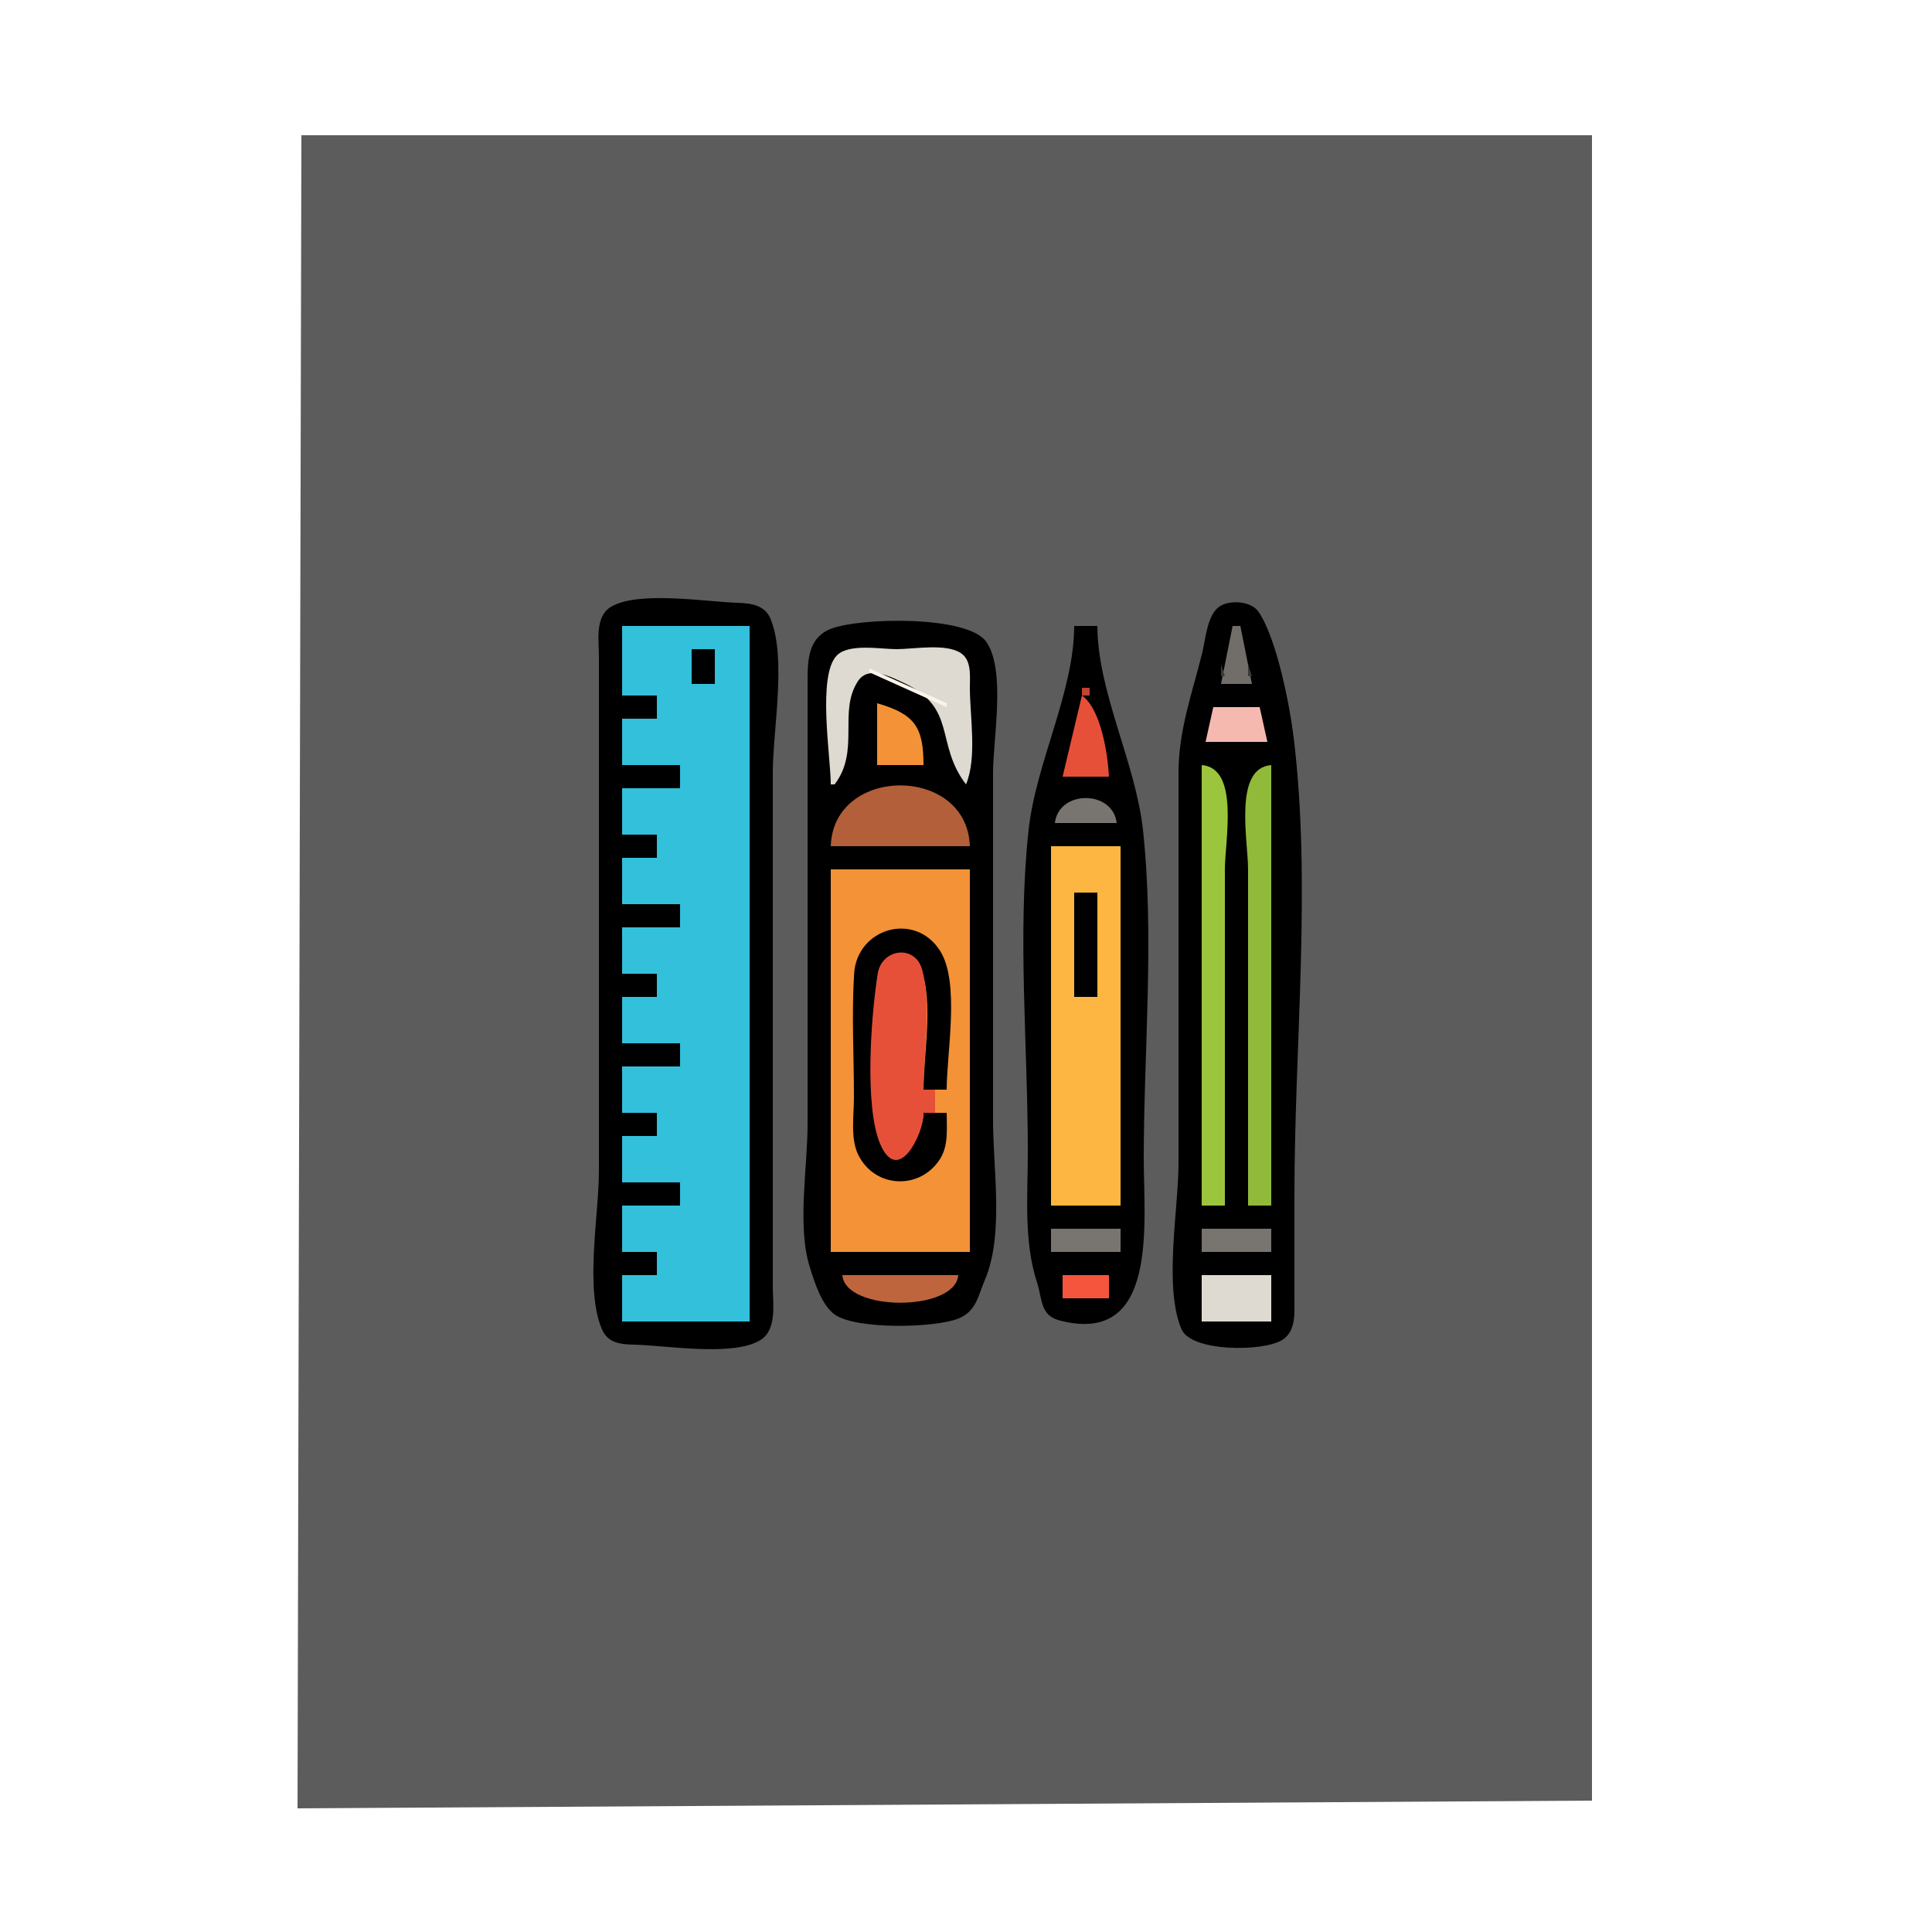 <?xml version="1.0" standalone="yes"?>
<svg width="500" height="500">
<path style="fill:#ffffff; stroke:none;" d="M0 0L0 500L500 500L500 0L0 0z"/>
<path style="fill:#5d5c5c; stroke:none;" d="M78 35L77 468L412 466L412 35L78 35z"/>
<path style="fill:#000000; stroke:none;" d="M158.148 157.028C153.904 159.541 155 165.843 155 170L155 208L155 303C155 314.413 151.33 333.397 155.742 343.941C157.246 347.536 160.529 347.93 164 347.995C172.262 348.151 189.628 351.189 196.772 346.821C201.163 344.136 200 337.352 200 333L200 295L200 200C200 188.958 203.628 170.302 199.397 160.109C197.95 156.624 194.345 156.12 191 156.015C182.841 155.759 165.231 152.834 158.148 157.028M315.513 157.028C312.381 159.25 311.989 165.552 311.127 169C308.492 179.537 305 189.056 305 200L305 301C305 312.938 301.13 332.919 305.742 343.941C308.25 349.935 326.834 349.84 331.772 346.821C335.465 344.563 334.994 339.741 335 336L335 309C335 270.56 339.44 229.133 334.816 191C333.799 182.621 330.443 165.27 325.697 158.318C323.8 155.539 318.186 155.132 315.513 157.028z"/>
<path style="fill:#33c0db; stroke:none;" d="M161 162L161 180L170 180L170 186L161 186L161 198L176 198L176 204L161 204L161 216L170 216L170 222L161 222L161 234L176 234L176 240L161 240L161 252L170 252L170 258L161 258L161 270L176 270L176 276L161 276L161 288L170 288L170 294L161 294L161 306L176 306L176 312L161 312L161 324L170 324L170 330L161 330L161 342L194 342L194 162L161 162z"/>
<path style="fill:#000000; stroke:none;" d="M215.015 162.742C209.23 165.024 209.009 170.669 209 176L209 211L209 291C209 302.031 206.26 317.292 209.545 327.83C210.771 331.764 212.635 337.841 216.109 340.258C221.641 344.106 241.78 343.705 247.985 341.258C252.641 339.421 253.133 335.347 254.864 331.285C259.877 319.523 257 302.729 257 290L257 200C257 191.282 260.371 173.458 255.258 166.109C250.44 159.185 222.441 159.814 215.015 162.742M278 162C277.941 179.27 268.059 197.401 266.174 215C263.279 242.025 266 270.808 266 298C266 309.609 264.873 321.194 268.459 332.17C269.723 336.039 269.201 340.387 274.044 341.682C299.961 348.613 296 316.37 296 300C296 272.155 298.791 242.675 295.826 215C293.942 197.414 284.059 179.209 284 162L278 162z"/>
<path style="fill:#716e6a; stroke:none;" d="M319 162L316 177L324 177L321 162L319 162z"/>
<path style="fill:#000000; stroke:none;" d="M179 168L179 177L185 177L185 168L179 168z"/>
<path style="fill:#73706c; stroke:none;" d="M216 168L217 169L216 168z"/>
<path style="fill:#dfdad1; stroke:none;" d="M215 203L216 203C222.67 194.25 216.841 184.216 222.028 176.294C224.78 172.09 230.63 175.196 234 176.781C247.809 183.277 241.916 192.394 250 203C252.899 196.092 251.015 185.47 251 178C250.994 175.054 251.516 170.919 248.682 169.028C244.787 166.429 236.503 168 232 168C227.938 168 219.744 166.463 216.603 169.603C211.443 174.764 215 195.893 215 203z"/>
<path style="fill:#73706c; stroke:none;" d="M249 168L250 169L249 168z"/>
<path style="fill:#74716d; stroke:none;" d="M215 169L216 170L215 169M250 169L251 170L250 169z"/>
<path style="fill:#3b3a37; stroke:none;" d="M316 172L316 175L317 175L316 172M323 172L323 175L324 175L323 172z"/>
<path style="fill:#faf4eb; stroke:none;" d="M225 173L225 174L245 183L245 182L225 173z"/>
<path style="fill:#65635f; stroke:none;" d="M221 175L222 176L221 175z"/>
<path style="fill:#787570; stroke:none;" d="M234 178L235 179L234 178z"/>
<path style="fill:#c14330; stroke:none;" d="M280 178L280 180L282 180L282 178L280 178z"/>
<path style="fill:#676561; stroke:none;" d="M236 179L237 180L236 179z"/>
<path style="fill:#e65039; stroke:none;" d="M280 180L275 201L287 201C286.702 195.183 284.929 183.467 280 180z"/>
<path style="fill:#f39237; stroke:none;" d="M227 182L227 198L239 198C239 188.211 236.804 184.824 227 182z"/>
<path style="fill:#9f3727; stroke:none;" d="M279.333 182.667L279.667 183.333L279.333 182.667z"/>
<path style="fill:#918e87; stroke:none;" d="M244 183L245 184L244 183z"/>
<path style="fill:#f5b9b0; stroke:none;" d="M314 183L312 192L328 192L326 183L314 183z"/>
<path style="fill:#81625d; stroke:none;" d="M313.333 184.667L313.667 185.333L313.333 184.667M326.333 184.667L326.667 185.333L326.333 184.667z"/>
<path style="fill:#953425; stroke:none;" d="M283.333 185.667L283.667 186.333L283.333 185.667z"/>
<path style="fill:#82625d; stroke:none;" d="M312.333 188.667L312.667 189.333L312.333 188.667M327.333 188.667L327.667 189.333L327.333 188.667z"/>
<path style="fill:#842e21; stroke:none;" d="M277.333 189.667L277.667 190.333L277.333 189.667z"/>
<path style="fill:#8e3123; stroke:none;" d="M285.333 192.667L285.667 193.333L285.333 192.667z"/>
<path style="fill:#943425; stroke:none;" d="M276.333 193.667L276.667 194.333L276.333 193.667z"/>
<path style="fill:#726f6a; stroke:none;" d="M246 198L247 199L246 198z"/>
<path style="fill:#9bc53d; stroke:none;" d="M311 198L311 312L317 312L317 225C317 217.552 320.851 198.768 311 198z"/>
<path style="fill:#91b93a; stroke:none;" d="M323 312L329 312L329 198C319.149 198.768 323 217.552 323 225L323 312z"/>
<path style="fill:#585653; stroke:none;" d="M218 199L219 200L218 199z"/>
<path style="fill:#595854; stroke:none;" d="M247 199L248 200L247 199z"/>
<path style="fill:#8a8782; stroke:none;" d="M217 200L218 201L217 200z"/>
<path style="fill:#8c8883; stroke:none;" d="M248 200L249 201L248 200z"/>
<path style="fill:#b35f39; stroke:none;" d="M215 219L251 219C250.333 198.018 215.667 198.018 215 219z"/>
<path style="fill:#787470; stroke:none;" d="M273 213L289 213C288.007 204.374 273.993 204.374 273 213z"/>
<path style="fill:#fcb641; stroke:none;" d="M272 219L272 312L290 312L290 219L272 219z"/>
<path style="fill:#f39237; stroke:none;" d="M215 225L215 324L251 324L251 225L215 225z"/>
<path style="fill:#000000; stroke:none;" d="M278 231L278 258L284 258L284 231L278 231M245 288L239 288C238.944 294.174 232.112 305.906 227.742 294.981C223.883 285.332 225.538 263.28 227.148 253.001C228.143 246.65 235.732 244.272 238.397 251.044C241.647 259.304 239 273.144 239 282L245 282C245 272.499 248.501 254.177 243.258 246.019C236.699 235.814 221.781 240.222 221.044 252C220.382 262.582 221 273.396 221 284C221 288.652 220.01 294.718 222.179 298.996C226.524 307.566 238.099 308.008 243.258 299.981C245.521 296.459 245 291.995 245 288z"/>
<path style="fill:#e65039; stroke:none;" d="M239 288L242 288L242 282L239 282C239 272.534 241.127 260.187 238.682 251.044C236.874 244.282 228.182 245.485 227.148 252.005C225.482 262.518 223.64 286.142 227.742 295.941C232.376 307.01 238.984 293.649 239 288z"/>
<path style="fill:#8b5621; stroke:none;" d="M241 302L242 303L241 302z"/>
<path style="fill:#787470; stroke:none;" d="M272 318L272 324L290 324L290 318L272 318M311 318L311 324L329 324L329 318L311 318z"/>
<path style="fill:#bf653d; stroke:none;" d="M218 330C218.742 339.525 247.258 339.525 248 330L218 330z"/>
<path style="fill:#f5553d; stroke:none;" d="M275 330L275 336L287 336L287 330L275 330z"/>
<path style="fill:#dfdad1; stroke:none;" d="M311 330L311 342L329 342L329 330L311 330z"/>
</svg>

